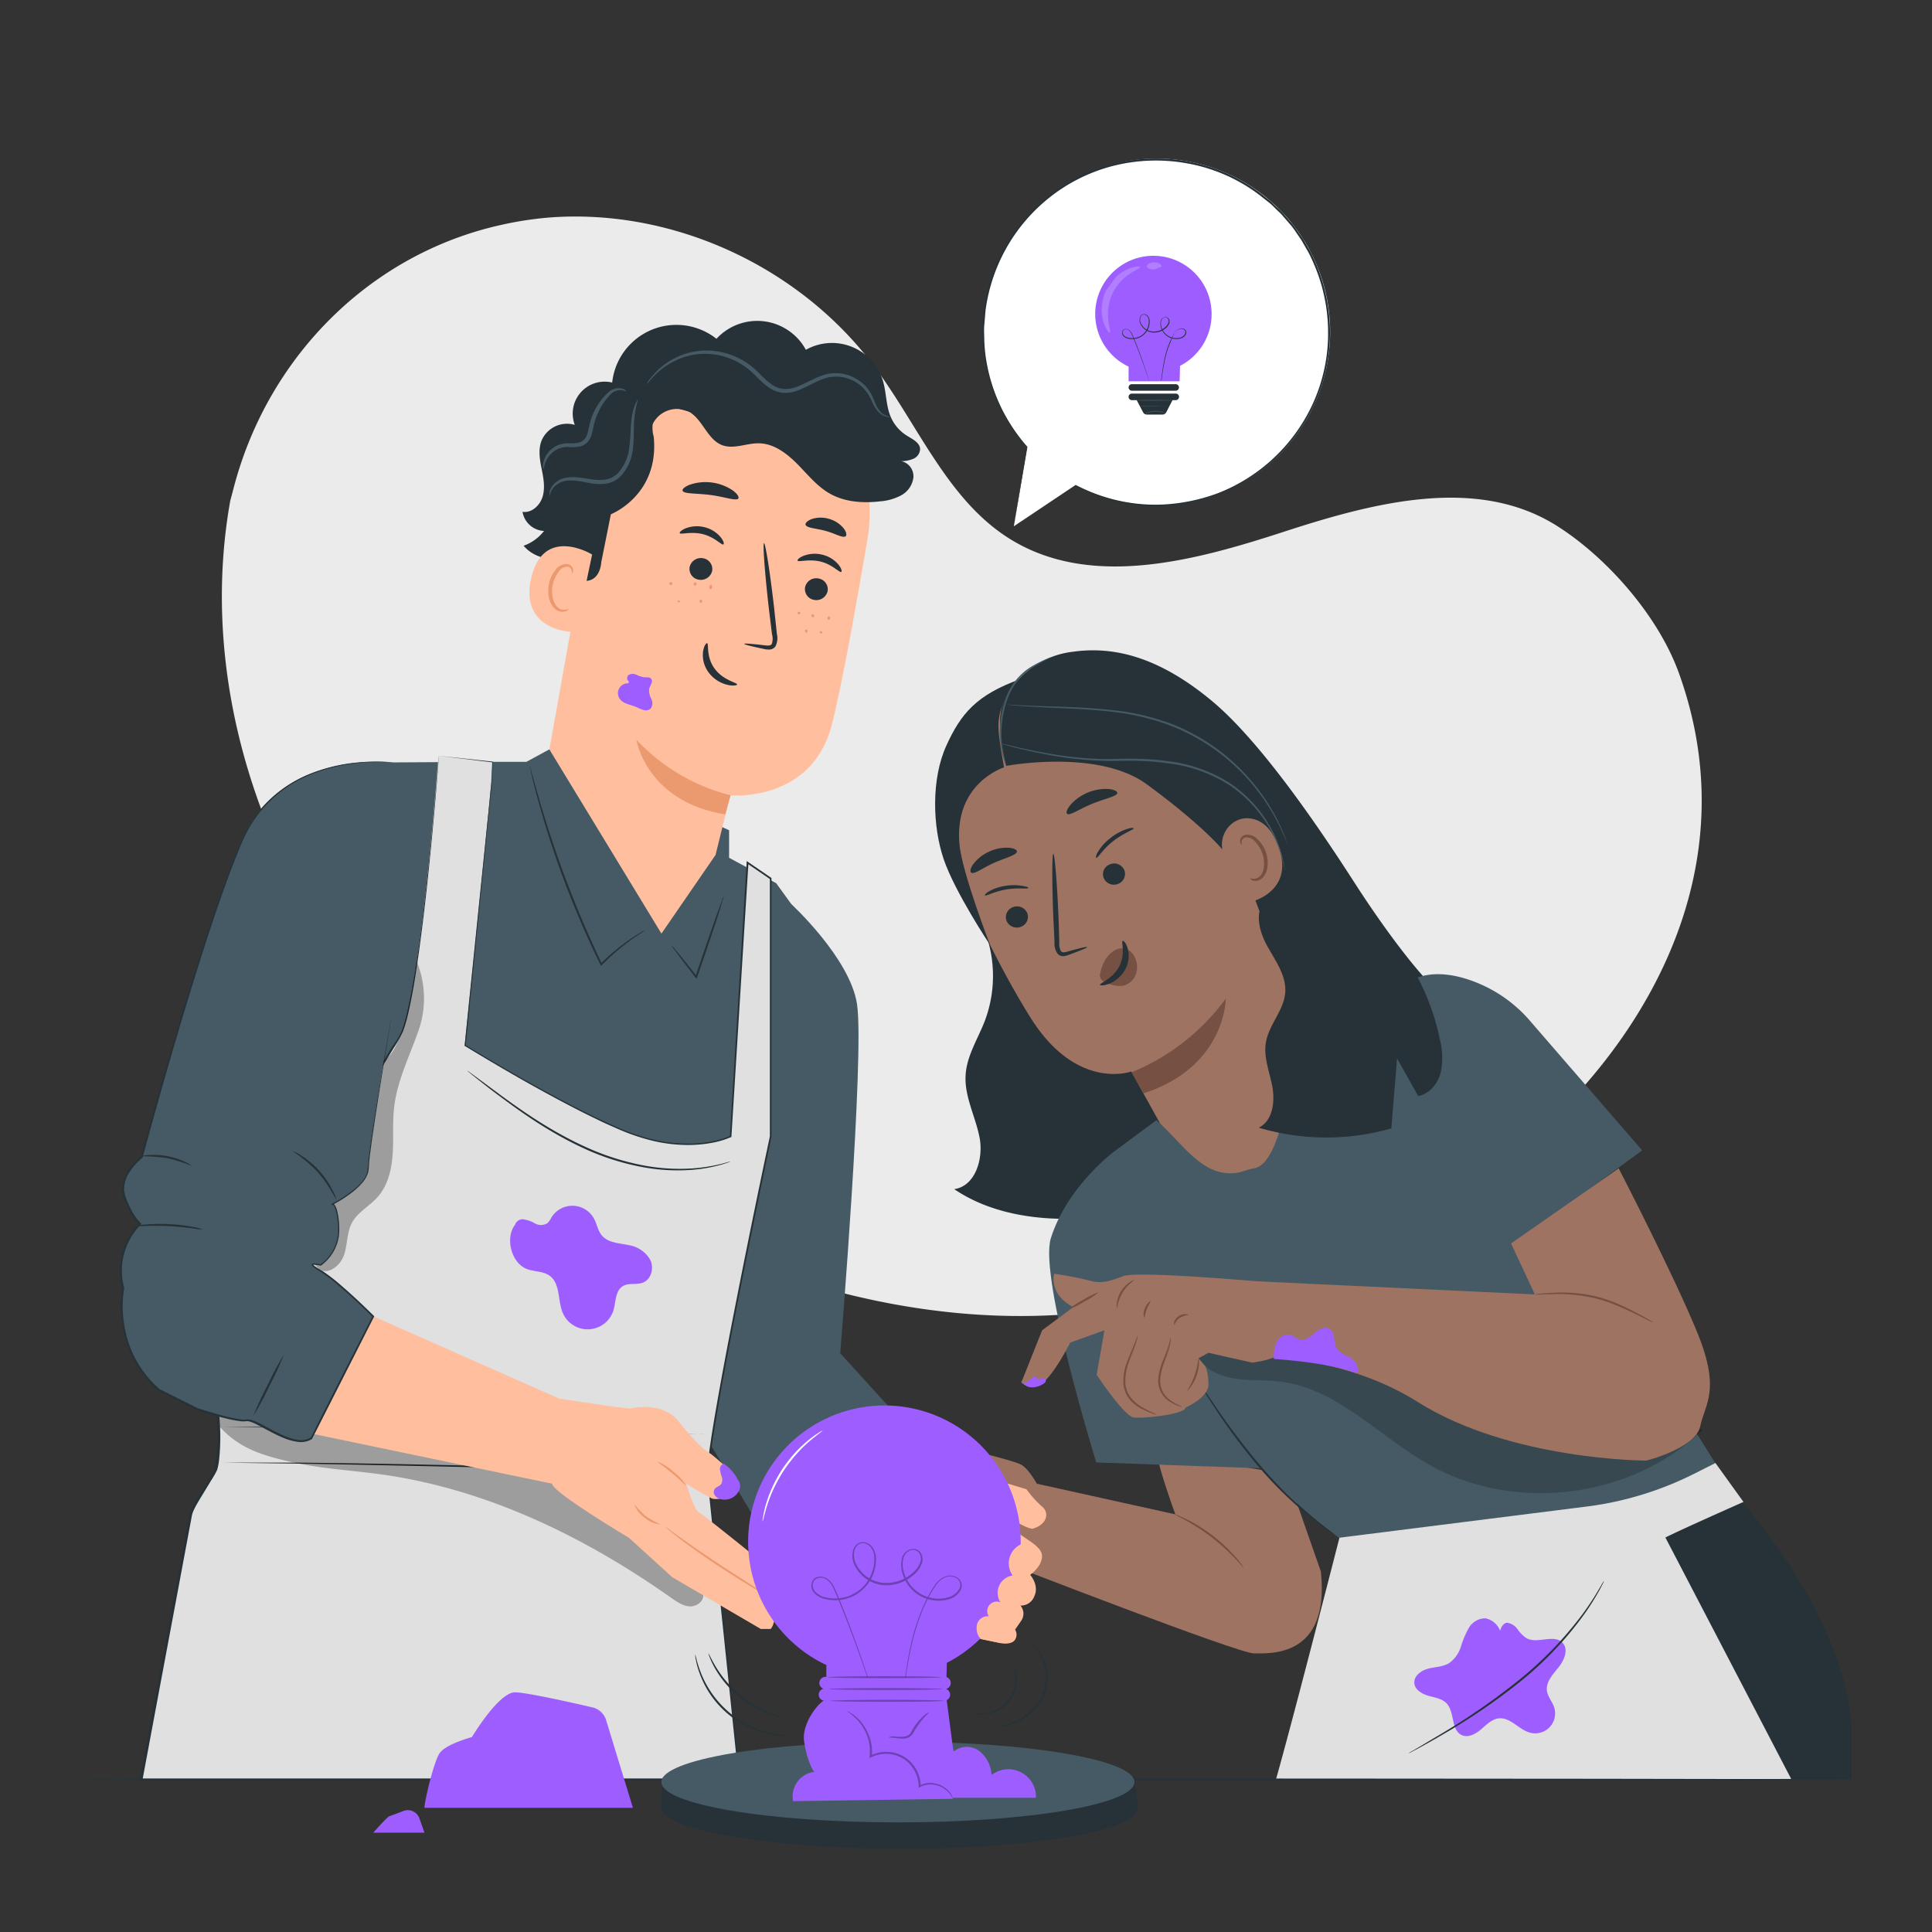 <svg xmlns="http://www.w3.org/2000/svg" viewBox="0 0 500 500"><rect x="0" y="0" width="500" height="500" fill="#333333" stroke="none"/><g id="freepik--background-simple--inject-283"><path d="M59.59,129.6l1.06-4c9-33.54,35.25-59.82,68.82-67.34a89.43,89.43,0,0,1,13.13-2C174.44,54,207.12,69.08,226.39,95c11.33,15.21,18.83,34.35,34.84,44.39,20.84,13.05,47.66,5.84,70.88-1.72s50.07-14.71,70.86-1.55c13,8.23,26.17,23.33,31.46,37.89,17.26,47.59-5.5,90.51-35.25,118.13S318.36,336.62,278,340c-56.54,4.8-114.93-20.52-158.77-57.29S49.52,186,59.59,129.6Z" style="fill:#ebebeb"></path></g><g id="freepik--character-2--inject-283"><path d="M268.67,384.59s-2.35-4.52-4.52-5.6-14.11-4-16.28-4.35-15.92-2.17-18.09,0c0,0-2,1.81,1.27,4l8.14,2.54H233l-3.86-1.52s.24-4.09-2.11-5-2.89,1.45-3.8,2.9l-6.87-4s-2.72-.39-1.45,4,7.78,8.14,7.78,8.14,1.08,4.88,2.53,5.61c0,0,1.81,6,3.62,6.69a61.39,61.39,0,0,0,3.8,5.61c1.26,1.44,6.69,4.34,6.69,4.34s20.8-2,23.7-3.26Z" style="fill:#9e7361"></path><path d="M299.72,376.12c-1,.89,4.46,15.79,4.46,15.79l-39.75-8.79-3.82,21.54s59.77,23.23,63.89,23.23,19.71,1.2,17.35-21.16l-7-20-5.22-5.82Z" style="fill:#9e7361"></path><path d="M321.82,405.66c-.06,0-.87-.93-2.28-2.42a52.89,52.89,0,0,0-5.93-5.36,51.86,51.86,0,0,0-6.68-4.37c-1.8-1-2.95-1.53-2.92-1.6s.32.06.86.27,1.3.54,2.23,1A41.85,41.85,0,0,1,319.81,403c.67.78,1.2,1.44,1.53,1.91A2.87,2.87,0,0,1,321.82,405.66Z" style="fill:#755043"></path><path d="M444.77,381.88s36.18,36.28,34.42,70.8v7.85l-31.64.25-36.92-72Z" style="fill:#263238"></path><path d="M250.44,232.86a33,33,0,0,1,4.46,31.27c-1.79,4.68-4.71,9.09-5,14.09-.35,5.54,2.56,10.73,3.61,16.18s-1.06,12.56-6.56,13.35c7.45,5.05,16.56,7.21,25.56,7.61s18-.83,26.9-2.08c5-.69,10.27-1.54,13.89-5,4.69-4.49,5-11.75,5-18.23q0-28.26,0-56.52" style="fill:#263238"></path><path d="M309.37,186.64a7.85,7.85,0,0,0-9.58-4.57l-40.69-1.93c-12.82,3.93-16.29,31.11-11.82,43.76,5,14,13.44,29.94,19.41,39.46,12,19.13,26.09,13.94,26.09,13.94L310.32,309l40.15-16.2Z" style="fill:#9e7361"></path><path d="M260.49,238.29a2.86,2.86,0,0,0,3.67,1.58,2.74,2.74,0,0,0,1.7-3.53,2.86,2.86,0,0,0-3.67-1.58A2.73,2.73,0,0,0,260.49,238.29Z" style="fill:#263238"></path><path d="M254.94,231.75c.4.13,2.35-1,5.38-1.54s5.45-.09,5.73-.34-.29-.39-1.35-.59a13.53,13.53,0,0,0-4.64,0,12.42,12.42,0,0,0-4.22,1.46C255,231.3,254.75,231.69,254.94,231.75Z" style="fill:#263238"></path><path d="M285.62,227.19a2.86,2.86,0,0,0,3.67,1.58,2.75,2.75,0,0,0,1.7-3.54,2.86,2.86,0,0,0-3.67-1.57A2.73,2.73,0,0,0,285.62,227.19Z" style="fill:#263238"></path><path d="M283.77,222c.45-.07,1.67-2.24,4.3-4.3s5.17-2.9,5.31-3.29c.07-.18-.5-.24-1.63.1a14.28,14.28,0,0,0-4.43,2.42,12.78,12.78,0,0,0-3.24,3.64C283.56,221.52,283.55,222,283.77,222Z" style="fill:#263238"></path><path d="M281.37,245.1c-.05-.16-1.94.28-4.95,1.13-.76.24-1.5.39-1.84-.06a4,4,0,0,1-.43-2.35c-.06-2-.13-4.17-.21-6.42-.37-9.11-1-16.47-1.34-16.45s-.36,7.41,0,16.52q.17,3.36.31,6.42a4.53,4.53,0,0,0,.84,3,2,2,0,0,0,1.64.55,5.18,5.18,0,0,0,1.3-.36C279.64,246,281.43,245.27,281.37,245.1Z" style="fill:#263238"></path><path d="M292.87,277.5a56.75,56.75,0,0,0,24.36-19.06s0,17.68-21.32,24.52Z" style="fill:#755043"></path><path d="M284.78,251.79c.5-2.71,2-5,3.9-5.93a3.52,3.52,0,0,1,3.95.41,5.59,5.59,0,0,1,1.56,4.9,4.7,4.7,0,0,1-3.4,3.91,7.87,7.87,0,0,1-4.53-.78,2.74,2.74,0,0,1-1.15-.71,1.9,1.9,0,0,1-.42-1.58" style="fill:#755043"></path><path d="M290.55,243.51c-.48.17.83,3.24-.87,6.55s-5.12,4.36-5,4.8c0,.21,1,.29,2.38-.27a8.3,8.3,0,0,0,4.22-3.83,7.29,7.29,0,0,0,.53-5.41C291.42,244,290.75,243.4,290.55,243.51Z" style="fill:#263238"></path><path d="M276.15,210.61c.67.59,3.17-1.24,6.55-2.61s6.41-1.91,6.47-2.8c0-.41-.81-.86-2.24-1a12.28,12.28,0,0,0-9.91,4.12C276.11,209.43,275.85,210.33,276.15,210.61Z" style="fill:#263238"></path><path d="M251.41,225.89c.89.37,3-1.34,5.92-2.62s5.56-1.89,5.84-2.81c.11-.43-.56-.9-1.9-1.05a10.62,10.62,0,0,0-5.29,1,10.47,10.47,0,0,0-4.18,3.34C251.05,224.88,251,225.69,251.41,225.89Z" style="fill:#263238"></path><path d="M351.09,229.28c-5.47-8.46-22.87-35.65-37.24-47.7s-26.21-14.33-36.23-12.9a22.49,22.49,0,0,0-17.86,13c-2.5,5.37.65,16.53.65,16.53s23.74-4.48,36.35,4.75c14.48,10.6,19.57,16.87,19.57,16.87l6.05,6.6S336,261.93,338.3,269.76l37.21-10.27C367.94,254.18,356.56,237.74,351.09,229.28Z" style="fill:#263238"></path><path d="M259.85,198.59s-13,4-11.54,19.94c.64,7.22,7.93,26.05,7.93,26.05s-9.07-13.6-12-22.18S241,201.57,244.9,193c3.76-8.3,7.83-13.18,19.17-17.25,0,0-4.39,4-5.42,9.38C258.14,187.88,258.29,189.93,259.85,198.59Z" style="fill:#263238"></path><path d="M316.65,221c-1.72-4.63,1.92-9.78,6.83-9.2,2.7.33,5.43,2.13,7.3,7,5,13.08-9.18,15.38-9.34,15S318.66,226.39,316.65,221Z" style="fill:#9e7361"></path><path d="M323.54,227.33c0-.06.29.07.74.1a2.45,2.45,0,0,0,1.72-.61c1.19-1,1.52-3.67.68-6a8.08,8.08,0,0,0-1.88-3,2.84,2.84,0,0,0-2.38-1.1,1.26,1.26,0,0,0-1.11,1.14c0,.43.15.66.09.71s-.36-.11-.46-.69a1.54,1.54,0,0,1,.2-1,1.83,1.83,0,0,1,1.13-.81,3.44,3.44,0,0,1,3.15,1.12,8.17,8.17,0,0,1,2.18,3.35c.92,2.66.51,5.64-1.17,6.91a2.63,2.63,0,0,1-2.21.45C323.69,227.64,323.51,227.37,323.54,227.33Z" style="fill:#755043"></path><path d="M272.13,170.08c0,.09-1.75.8-4.38,2.37a15.94,15.94,0,0,0-7.22,9.1,26,26,0,0,0-1.12,11.78c.42,3,1.09,4.84,1,4.87a5.84,5.84,0,0,1-.49-1.25,24.28,24.28,0,0,1-.85-3.57,24.84,24.84,0,0,1,1-12,15.77,15.77,0,0,1,7.51-9.24,29.42,29.42,0,0,1,3.29-1.61A6.48,6.48,0,0,1,272.13,170.08Z" style="fill:#455a64"></path><path d="M332.53,225.15a.8.8,0,0,1-.07-.22l-.15-.65c-.06-.3-.14-.65-.22-1.05s-.24-.9-.38-1.43a33.65,33.65,0,0,0-13.33-18.47,37.7,37.7,0,0,0-15.82-5.75,70.45,70.45,0,0,0-8.79-.68c-2.85-.07-5.6.1-8.24,0a91.08,91.08,0,0,1-13.9-1.49c-3.92-.72-7.05-1.47-9.2-2-1.07-.29-1.9-.52-2.46-.69l-.64-.19c-.14,0-.22-.08-.21-.09l.22,0,.65.15,2.49.59c2.16.51,5.3,1.21,9.21,1.88a94.62,94.62,0,0,0,13.84,1.38c2.61,0,5.38-.14,8.25-.08a69.79,69.79,0,0,1,8.85.68,37.9,37.9,0,0,1,16,5.86,33.37,33.37,0,0,1,9.57,10.14,31.92,31.92,0,0,1,3.68,8.66c.13.54.24,1,.34,1.44l.18,1.07c0,.27.07.49.1.66A.8.8,0,0,1,332.53,225.15Z" style="fill:#455a64"></path><path d="M333.42,219a1,1,0,0,1-.1-.2l-.26-.62c-.23-.54-.51-1.36-1-2.38a53.22,53.22,0,0,0-13.73-18.7,52.47,52.47,0,0,0-14.46-8.94,61.87,61.87,0,0,0-16.58-4c-5.23-.6-10-.76-14-.95s-7.21-.35-9.44-.53c-1.11-.08-2-.18-2.56-.24l-.66-.08-.23,0a.52.52,0,0,1,.23,0l.67,0,2.56.14c2.23.13,5.46.25,9.44.37s8.75.28,14,.85a61.55,61.55,0,0,1,16.72,3.95,52.14,52.14,0,0,1,14.58,9.06,53.41,53.41,0,0,1,9.18,10.6,50.37,50.37,0,0,1,4.42,8.37c.43,1,.68,1.86.88,2.41.09.26.16.47.21.64A.63.63,0,0,1,333.42,219Z" style="fill:#455a64"></path><path d="M395.69,263.88,425,297.72l-39.81,29s-30.61-29.17-30.61-48.28c0-15.93,6.67-30.12,23.89-25.4A35.84,35.84,0,0,1,395.69,263.88Z" style="fill:#455a64"></path><path d="M365.52,252.79l-30.13,11S333.67,301,324.5,302.37c-1.57.23-3.09,1-4.64,1.2-8.84,1.08-13.86-7.83-20.58-13.67l-10.79,8s-12.28,9-16.54,22.58c-3.12,10,11.76,58,11.76,58L326.35,380s17.37,18.19,24.49,20.15c10.06,2.77,71.17-7.86,78.33-9.67,10.94-2.75,16.95-8.27,16.95-8.27Z" style="fill:#455a64"></path><path d="M346,397.59a2.59,2.59,0,0,1-.48-.28l-1.31-.88c-1.15-.76-2.76-1.95-4.7-3.47a101.67,101.67,0,0,1-13.8-13.41,154.91,154.91,0,0,1-11.49-15.43c-1.36-2.06-2.43-3.74-3.15-4.91l-.82-1.36a2.19,2.19,0,0,1-.26-.49s.13.14.35.44l.9,1.3c.82,1.2,1.93,2.82,3.28,4.81a181.59,181.59,0,0,0,11.59,15.31,111.72,111.72,0,0,0,13.64,13.45c1.9,1.55,3.46,2.79,4.57,3.59l1.26,1Q346,397.56,346,397.59Z" style="fill:#263238"></path><path d="M431,397.9c4.9-2.44,20.21-9.2,20.21-9.2l-7.25-10.07-5.62,2.83a85.67,85.67,0,0,1-27.69,8.43l-64,8.07s-12.21,47.77-16.44,62.57l133.35-.14Z" style="fill:#e0e0e0"></path><path d="M327.14,233.22c-2.54,3.38-1.09,8.25,1,11.94s4.78,7.44,4.48,11.66c-.33,4.64-4.22,8.34-5,12.92-.68,3.9,1,7.78,1.69,11.67s0,8.72-3.55,10.43a61.26,61.26,0,0,0,34.32.18l1.47-18.11,5.48,9.74c2.86-.52,5-3.11,5.78-5.9a18.66,18.66,0,0,0-.15-8.63,60.11,60.11,0,0,0-10.52-23.72" style="fill:#263238"></path><path d="M404.44,425.2c-2.19-2.43-6.53.34-9.39-1.24a8.9,8.9,0,0,1-2.29-2.29,4,4,0,0,0-2.68-1.7c-.84,0-1.59.95-1.85,2.08a5.14,5.14,0,0,0-3.75-3.22,4.94,4.94,0,0,0-4.35,2.48,23.77,23.77,0,0,0-2.05,4.84,8.25,8.25,0,0,1-3,4.23c-1.61,1-3.62,1-5.46,1.47s-3.77,1.89-3.59,3.78c.17,1.73,2,2.77,3.67,3.24s3.54.73,4.71,2c2.12,2.31,1.07,6.93,3.93,8.19,1.68.74,3.59-.34,5-1.54s2.78-2.65,4.61-2.81c3-.27,5.09,2.92,8,3.7a5.16,5.16,0,0,0,6.23-6.66c-.5-1.44-1.62-2.65-1.83-4.16-.32-2.32,1.56-4.27,3-6.08S406,426.94,404.44,425.2Z" style="fill:#9E5EFF"></path><g style="opacity:0.2"><path d="M375,345.7c-22.89-4.93-46.77-6-69.74-1.43l4.94,7.36c2.12,3.15,6,4.68,9.77,5.21s7.61.25,11.38.71c14.73,1.82,25.57,14.19,38.48,21.5,22.21,12.58,52.49,8.73,70.84-9C419.81,359.36,397.87,350.63,375,345.7Z"></path></g><path d="M418.91,302.37s14.56,28.15,20.51,42.9,1.74,18.15.61,23.82S426.09,378,426.09,378s-35.1,0-59.16-15.16c-17.8-11.2-37.91-11.58-37.91-11.58l-4.52-19.7L397.22,335l-6.16-13.2Z" style="fill:#9e7361"></path><path d="M397.22,335a6,6,0,0,1,1.25-.18c.81-.1,2-.18,3.45-.25a38.67,38.67,0,0,1,11.37,1,36.13,36.13,0,0,1,5.94,2.11c1.78.77,3.33,1.57,4.62,2.25s2.32,1.26,3,1.68a6.21,6.21,0,0,1,1.06.69,6.12,6.12,0,0,1-1.16-.51l-3.09-1.53c-1.31-.64-2.87-1.4-4.64-2.14a40,40,0,0,0-5.88-2.05,43.39,43.39,0,0,0-11.23-1.15l-3.44.09A5.67,5.67,0,0,1,397.22,335Z" style="fill:#755043"></path><path d="M326.13,331.68s-31.76-2.84-35.45-1.42-5.67,2-8.78,1.14-9.08-1.77-9.08-1.77-1.57,5.25,4.95,8.65l-8.07,6-5.38,13.49a4,4,0,0,0,5,.42c3.12-1.7,7.66-10.74,7.66-10.74l8.84-3.17-2,11.51s7.09,10.77,9.64,11.06,13.33-.85,13.33-2.56c0,0,5.95-2.55,5.95-5.95s-.85-4.82-.85-4.82l-1.7-2,2.55-1.42,11.34,2.55s4.82-.57,6.81-2Z" style="fill:#9e7361"></path><path d="M289.1,338.63a2.51,2.51,0,0,1-.07-1.35,7.69,7.69,0,0,1,3.37-5.46,2.61,2.61,0,0,1,1.25-.55,10.4,10.4,0,0,0-4.55,7.36Z" style="fill:#755043"></path><path d="M296.11,341a3.06,3.06,0,0,1,.18-2.35c.48-1.25,1.34-2,1.43-1.86s-.51.9-.94,2.05S296.26,341,296.11,341Z" style="fill:#755043"></path><path d="M299.28,366.1a3.11,3.11,0,0,1-1-.27,21.51,21.51,0,0,1-2.51-1.06,10.89,10.89,0,0,1-3.27-2.42,7.31,7.31,0,0,1-1.78-4.66,13.38,13.38,0,0,1,.84-4.91c.5-1.44,1.07-2.68,1.51-3.73.91-2.09,1.28-3.45,1.35-3.44a3.3,3.3,0,0,1-.16,1,25,25,0,0,1-.85,2.58c-.4,1.08-.93,2.33-1.4,3.75a13.86,13.86,0,0,0-.77,4.74A6.94,6.94,0,0,0,292.9,362a11,11,0,0,0,3.08,2.41C298,365.52,299.31,366,299.28,366.1Z" style="fill:#755043"></path><path d="M302.94,346.22a2.28,2.28,0,0,1,0,.84,12.08,12.08,0,0,1-.48,2.25c-.28.92-.69,2-1.13,3.18a16.08,16.08,0,0,0-1,3.92,6.53,6.53,0,0,0,.65,3.86,6.79,6.79,0,0,0,2.22,2.34c1.58,1,2.74,1.39,2.7,1.48a2.5,2.5,0,0,1-.82-.2,10.22,10.22,0,0,1-2.08-1,6.36,6.36,0,0,1-3.19-6.56,15.51,15.51,0,0,1,1.06-4c.47-1.19.91-2.23,1.23-3.13C302.76,347.4,302.85,346.21,302.94,346.22Z" style="fill:#755043"></path><path d="M307.29,360c-.13-.09,1.1-1.79,1.92-4.21s.91-4.5,1.07-4.5a11.44,11.44,0,0,1-3,8.71Z" style="fill:#755043"></path><path d="M303.9,342.85c-.07,0-.12-.31,0-.77a3,3,0,0,1,1.13-1.46,2.87,2.87,0,0,1,1.77-.53c.48,0,.74.18.73.24a5.77,5.77,0,0,0-2.21.72C304.27,341.77,304,342.88,303.9,342.85Z" style="fill:#755043"></path><path d="M264.29,357.47a1,1,0,0,0,1.21.34,3.63,3.63,0,0,0,1.09-.83,1.85,1.85,0,0,1,1.2-.6c.46,0,.93.45.79.89a2.34,2.34,0,0,1,1.1-.65.82.82,0,0,1,1,.63c0,.4-.34.7-.68.9a5.41,5.41,0,0,1-3,.9,3,3,0,0,1-2.6-1.65" style="fill:#9E5EFF"></path><path d="M284.36,334.43a20.84,20.84,0,0,1-3.81,2.46,19.45,19.45,0,0,1-4.07,2,20.25,20.25,0,0,1,3.81-2.46A19,19,0,0,1,284.36,334.43Z" style="fill:#755043"></path><path d="M350.79,355.3c.95.37.66-2,0-2.77a6.85,6.85,0,0,0-2.49-1.73,5.15,5.15,0,0,1-2.36-1.87c-.91-1.59-.28-4.05-1.83-5-1.24-.77-2.82.12-3.92,1.07s-2.41,2.06-3.82,1.7c-.85-.21-1.49-.93-2.33-1.21a3.26,3.26,0,0,0-3.66,1.84,9.1,9.1,0,0,0-.69,4.37S343.64,352.53,350.79,355.3Z" style="fill:#9E5EFF"></path><path d="M415.13,409.14a4.84,4.84,0,0,1-.29.64c-.21.4-.49,1-.92,1.77a64.7,64.7,0,0,1-3.92,6.21,89.63,89.63,0,0,1-16.66,17.52,158.25,158.25,0,0,1-20,13.63c-2.67,1.57-4.86,2.78-6.38,3.61l-1.77.93a4,4,0,0,1-.63.3,3.07,3.07,0,0,1,.58-.39l1.72-1,6.29-3.74A174.91,174.91,0,0,0,393,434.88a95,95,0,0,0,16.7-17.33c1.81-2.5,3.15-4.61,4-6.1.46-.74.77-1.33,1-1.72A3.7,3.7,0,0,1,415.13,409.14Z" style="fill:#263238"></path></g><g id="freepik--Desk--inject-283"><path d="M481.13,460.53c0,.14-103.49.26-231.12.26s-231.14-.12-231.14-.26,103.46-.26,231.14-.26S481.13,460.38,481.13,460.53Z" style="fill:#263238"></path></g><g id="freepik--speech-bubble--inject-283"><path d="M262.38,136.2l16.06-10.6a44.87,44.87,0,1,0-12.64-9.92h0Z" style="fill:#fff"></path><path d="M262.38,136.2c.15-.92,1.19-7.45,3.27-20.55a.13.13,0,0,1,.15-.11l.05,0h0l-.17.2a46.15,46.15,0,0,1-6.15-8.82,44.66,44.66,0,0,1-4.32-12,40.11,40.11,0,0,1-.83-7c0-1.22-.07-2.46-.05-3.72s.21-2.52.32-3.81a45.19,45.19,0,0,1,16-29.12,44.59,44.59,0,0,1,16.75-8.71,45.78,45.78,0,0,1,19.91-.81,44.21,44.21,0,0,1,19,8.34l2.13,1.69c.72.55,1.32,1.23,2,1.84s1.34,1.21,1.91,1.91l1.74,2a19.48,19.48,0,0,1,1.62,2.12l1.53,2.18,1.31,2.29a20.72,20.72,0,0,1,1.23,2.33,45.72,45.72,0,0,1,4.42,19.81,44,44,0,0,1-4.2,18.74,45.43,45.43,0,0,1-24.66,23,48.25,48.25,0,0,1-14.4,2.92,44.37,44.37,0,0,1-12.69-1.34,45.83,45.83,0,0,1-9.92-3.83h.13l-16.13,10.5,16-10.71a.15.15,0,0,1,.13,0,45,45,0,0,0,9.88,3.75,43.81,43.81,0,0,0,12.6,1.28,47.76,47.76,0,0,0,14.27-2.94,45,45,0,0,0,24.37-22.78,43.74,43.74,0,0,0,4.13-18.54,45.17,45.17,0,0,0-4.39-19.59,21,21,0,0,0-1.21-2.3l-1.3-2.27L335.34,60a19.07,19.07,0,0,0-1.6-2.1l-1.73-2c-.56-.69-1.25-1.25-1.88-1.89s-1.25-1.27-2-1.81l-2.1-1.67a43.66,43.66,0,0,0-18.8-8.25,45.06,45.06,0,0,0-19.68.79A44.11,44.11,0,0,0,271,51.61a44.77,44.77,0,0,0-15.95,28.8c-.11,1.28-.21,2.54-.32,3.78s0,2.47,0,3.68a40.51,40.51,0,0,0,.81,7,44.36,44.36,0,0,0,4.24,11.94,45.9,45.9,0,0,0,6.07,8.79.13.13,0,0,1,0,.18.14.14,0,0,1-.16,0h0l.2-.09Z" style="fill:#263238"></path><path d="M313.56,81.26a15.06,15.06,0,1,0-21.48,13.62v3.8h13.2s.08-2.13.11-4A15,15,0,0,0,313.56,81.26Z" style="fill:#9E5EFF"></path><path d="M300.51,98.61s0-.06,0-.18,0-.31.06-.54c.06-.48.15-1.19.28-2.09s.31-2,.6-3.27a21.63,21.63,0,0,1,1.37-4.19,13.49,13.49,0,0,1,1.23-2.25,2.88,2.88,0,0,1,1-.93,1.54,1.54,0,0,1,1.43,0,1,1,0,0,1,.48.59,1.11,1.11,0,0,1-.06.78,2.22,2.22,0,0,1-1.17,1,4.12,4.12,0,0,1-3.13-.22,4.17,4.17,0,0,1-2.12-2.52,3.17,3.17,0,0,1-.09-1.73,1.35,1.35,0,0,1,1.37-1,1,1,0,0,1,.76.53,1.43,1.43,0,0,1,.13.93,3,3,0,0,1-1.06,1.5,4.48,4.48,0,0,1-3.51,1,3.93,3.93,0,0,1-2.92-2.17,2.3,2.3,0,0,1-.1-1.82,1.18,1.18,0,0,1,.66-.67,1.16,1.16,0,0,1,.93.09,1.51,1.51,0,0,1,.64.66,2.39,2.39,0,0,1,.23.87,4.54,4.54,0,0,1-.23,1.72,4.48,4.48,0,0,1-2.13,2.52,4.53,4.53,0,0,1-3.11.43,2.39,2.39,0,0,1-1.36-.72,1.17,1.17,0,0,1-.08-1.45,1,1,0,0,1,.68-.33,1.33,1.33,0,0,1,.71.14,2.25,2.25,0,0,1,.93,1c.37.82.68,1.61,1,2.37,1.2,3,2.05,5.54,2.63,7.27.28.87.49,1.54.63,2l.16.53a1,1,0,0,1,.05.18,1.52,1.52,0,0,1-.07-.18l-.17-.52c-.16-.46-.38-1.13-.67-2-.6-1.72-1.47-4.21-2.69-7.24-.31-.75-.62-1.55-1-2.35a2.08,2.08,0,0,0-.86-1,1,1,0,0,0-1.21.16,1,1,0,0,0,.08,1.25,2.27,2.27,0,0,0,1.27.66,4.38,4.38,0,0,0,3-.42,4.28,4.28,0,0,0,2-2.43,4.18,4.18,0,0,0,.22-1.65,1.63,1.63,0,0,0-.77-1.38,1,1,0,0,0-.78-.08,1,1,0,0,0-.56.57,2.1,2.1,0,0,0,.1,1.68,3.74,3.74,0,0,0,2.78,2.06,4.3,4.3,0,0,0,3.36-1,2.81,2.81,0,0,0,1-1.39,1.17,1.17,0,0,0-.11-.8.79.79,0,0,0-.62-.44,1,1,0,0,0-.75.24,1.35,1.35,0,0,0-.43.68,2.92,2.92,0,0,0,.09,1.63,4,4,0,0,0,5,2.64,2,2,0,0,0,1.07-.92.89.89,0,0,0-.34-1.17,1.43,1.43,0,0,0-1.29,0,2.68,2.68,0,0,0-1,.88A14,14,0,0,0,303,88.39a22.28,22.28,0,0,0-1.39,4.16c-.3,1.26-.48,2.36-.63,3.26s-.24,1.6-.31,2.08c0,.23-.06.41-.08.54Z" style="fill:#263238"></path><path d="M304.26,101.12H292.93a.85.85,0,0,1-.85-.85h0a.85.85,0,0,1,.85-.85h11.33a.85.85,0,0,1,.85.85h0A.85.85,0,0,1,304.26,101.12Z" style="fill:#263238"></path><path d="M304.26,101.86H292.93a.85.85,0,0,0,0,1.7h1.25l1.65,3.14a1.09,1.09,0,0,0,1,.59h4a1.08,1.08,0,0,0,1-.6l1.61-3.13h.84a.85.85,0,0,0,0-1.7Z" style="fill:#263238"></path><g style="opacity:0.2"><path d="M288.83,71.66a11.11,11.11,0,0,1,3-2,8.2,8.2,0,0,1,2.32-.67c.57-.06.9,0,.93.12.06.27-1.08.67-2.62,1.7a13.17,13.17,0,0,0-4.61,5.25,13,13,0,0,0-1,6.91c.2,1.84.63,3,.38,3.1s-.36-.16-.68-.63a7.74,7.74,0,0,1-1-2.21,11.12,11.12,0,0,1-.41-3.59,11.81,11.81,0,0,1,1.05-4.36" style="fill:#fff"></path></g><g style="opacity:0.2"><path d="M298.71,69.75c-1,0-1.8-.27-1.9-.78,0-.25.14-.52.48-.73a2.82,2.82,0,0,1,1.43-.34,2.78,2.78,0,0,1,1.42.36c.34.21.51.48.47.73" style="fill:#fff"></path></g><path d="M301.6,107a7.59,7.59,0,0,1-.77-.24,6.36,6.36,0,0,0-3.83.11,6.32,6.32,0,0,1-.77.29,2.25,2.25,0,0,1,.72-.41,5.46,5.46,0,0,1,1.95-.41,5.35,5.35,0,0,1,2,.3A2.36,2.36,0,0,1,301.6,107Z" style="fill:#455a64"></path><path d="M303.44,103.6c0,.05-2.05.1-4.57.09s-4.58,0-4.58-.09,2-.09,4.58-.09S303.44,103.55,303.44,103.6Z" style="fill:#455a64"></path><path d="M302.73,105a6.78,6.78,0,0,1-1.11.11c-.69,0-1.65.08-2.7.1s-2,0-2.71,0a6,6,0,0,1-1.12-.09,7.4,7.4,0,0,1,1.12,0l2.7,0,2.7,0A6.31,6.31,0,0,1,302.73,105Z" style="fill:#455a64"></path></g><g id="freepik--character-1--inject-283"><path d="M221.79,259.83c2,13.09-4.34,90.39-4.34,90.39l19,20.9L201.72,403.7,183.38,373l9.68-87.9L204.7,233.9S219.94,247.87,221.79,259.83Z" style="fill:#455a64"></path><path d="M101.63,197.31l25.82-.15h8.78l5.93-3.22,46.53,20.92V222l12.18,6.56,10.6,14.66h0l-12.6,54.07-42.47,98L97.82,358.5s-18.73-86.18-18.73-87.12S101.63,197.31,101.63,197.31Z" style="fill:#455a64"></path><path d="M113.49,195.58s-4.92,64.34-10.12,72.82-6.85,11.22-6.85,11.22l-35.82,31-4.3,55.69s.84,7.66-.34,13.54c-.4,2-6.12,9.64-6.62,12.15-4.79,24.1-12.83,68.52-12.83,68.52H191.4l-8-77.27c-2.37-2.33,16.06-89.13,16.06-89.13V227.34l-6-4.11L189,294.13s-8.76,4.37-22.72.27-46-23.82-46-23.82,5.74-55.29,6.84-67.88l.27-5.54Z" style="fill:#e0e0e0"></path><path d="M113.49,195.58l14,1.52h.06v.06c-.1,1.8-.16,3.76-.3,5.89s-.44,4.42-.68,6.87c-.49,4.9-1,10.45-1.65,16.61-1.23,12.33-2.71,27.11-4.4,44.07l-.07-.15c9.13,5.53,19.22,11.42,30.41,17.09,1.4.7,2.81,1.41,4.26,2.08s2.9,1.35,4.38,2a54.86,54.86,0,0,0,9.29,3.24,39.64,39.64,0,0,0,10.06,1.09,29.86,29.86,0,0,0,5.14-.52,21.68,21.68,0,0,0,5-1.47l-.11.16c1.32-21.48,2.79-45.42,4.35-70.89l0-.4.33.22,6,4.11.1.07v.12c0,21.23,0,43.58,0,66.78v.06q-4.44,21.1-8.86,43.43c-1.45,7.44-2.89,15-4.26,22.56-.68,3.81-1.34,7.64-1.94,11.49-.3,1.92-.58,3.86-.82,5.8-.11,1-.23,1.94-.3,2.91,0,.49-.06,1-.07,1.46,0,.23,0,.48,0,.71a1.75,1.75,0,0,0,.05.33l0,.14a.09.09,0,0,1,0,.07l.08.16c2,19.27,4.11,39.57,6.25,60.18q.88,8.59,1.77,17.08l0,.29h-.29l-154.79,0h-.29l0-.28q4.83-25.73,9.32-49.67,1.13-6,2.22-11.83.56-2.94,1.09-5.83c.11-.49.16-1,.3-1.46a9,9,0,0,1,.57-1.39c.45-.88.94-1.73,1.44-2.57l3-4.93a21.67,21.67,0,0,0,1.33-2.51,14.24,14.24,0,0,0,.51-2.75,55.88,55.88,0,0,0,0-11.2v0h0c1.56-20.08,3-38.6,4.32-55.69v-.08l.06-.05,35.84-31,0,0,5.23-8.56A28.43,28.43,0,0,0,104,266.8a36.41,36.41,0,0,0,1.32-4.45c1.39-6,2.2-11.67,3-17,1.47-10.62,2.41-19.71,3.16-27.09s1.25-13.06,1.59-16.89c.16-1.91.29-3.36.38-4.34s.13-1.48.13-1.48,0,.5-.09,1.48-.19,2.43-.34,4.35c-.31,3.83-.79,9.51-1.51,16.9s-1.64,16.48-3.08,27.1c-.75,5.31-1.56,11-2.94,17a36.41,36.41,0,0,1-1.32,4.5,30.09,30.09,0,0,1-2.34,4.22l-5.22,8.57v0h0l-35.8,31,.06-.13c-1.31,17.1-2.73,35.62-4.27,55.7v0a56.13,56.13,0,0,1,0,11.3,15.28,15.28,0,0,1-.53,2.86A22.48,22.48,0,0,1,54.73,383l-3,4.94c-.5.83-1,1.67-1.42,2.53a8.15,8.15,0,0,0-.54,1.32c-.13.44-.19.95-.29,1.43-.36,1.93-.73,3.87-1.09,5.82q-1.1,5.87-2.21,11.84-4.48,23.91-9.29,49.66l-.24-.28,154.79,0-.26.29q-.87-8.49-1.77-17.09c-2.14-20.61-4.25-40.91-6.25-60.18l.08.16a1.35,1.35,0,0,1-.15-.26A1.66,1.66,0,0,1,183,383a1.9,1.9,0,0,1-.05-.4c0-.26,0-.51,0-.76,0-.5,0-1,.08-1.49.07-1,.18-2,.3-2.94.24-1.94.53-3.88.82-5.81.61-3.86,1.27-7.69,1.95-11.5,1.37-7.61,2.81-15.13,4.27-22.56q4.38-22.31,8.87-43.45v.05c0-23.2,0-45.55,0-66.78l.1.19-6-4.11.36-.18c-1.59,25.47-3.07,49.41-4.41,70.9v.12l-.1,0a22.24,22.24,0,0,1-5.1,1.51,32.73,32.73,0,0,1-5.2.52,39.36,39.36,0,0,1-10.15-1.12,54.35,54.35,0,0,1-9.35-3.26c-1.49-.65-3-1.31-4.4-2s-2.86-1.38-4.26-2.09c-11.19-5.69-21.28-11.59-30.41-17.14l-.08,0v-.1c1.73-16.95,3.23-31.73,4.49-44,.63-6.16,1.19-11.71,1.7-16.61.25-2.46.48-4.74.7-6.87s.22-4.09.32-5.88l.06.06Z" style="fill:#263238"></path><path d="M183.24,380.38l-.33,0-1,0-3.7,0c-3.21,0-7.86,0-13.6,0-11.49-.06-27.36-.34-44.89-.73s-33.39-.73-44.88-.89l-13.6-.18-3.7-.06-1,0-.33,0a1.39,1.39,0,0,1,.33,0l1,0,3.7,0c3.21,0,7.86,0,13.6,0,11.49.06,27.36.34,44.89.74s33.39.73,44.88.89l13.6.17,3.7.06,1,0Z" style="fill:#263238"></path><path d="M182.45,371.12l-.33,0-1,0-3.67,0c-3.18,0-7.79,0-13.48,0-11.39-.06-27.12-.33-44.49-.73s-33.1-.72-44.49-.88l-13.48-.17-3.66-.06-1,0-.32,0a1.14,1.14,0,0,1,.32,0l1,0,3.66,0c3.19,0,7.79,0,13.49,0,11.39.06,27.12.34,44.49.73s33.09.73,44.48.89l13.48.17,3.67.06,1,0Z" style="fill:#263238"></path><path d="M189,300.63a3.68,3.68,0,0,1-.71.27c-.48.14-1.17.42-2.1.64a39,39,0,0,1-8,1.27,49.52,49.52,0,0,1-11.93-.77,64.16,64.16,0,0,1-14-4.32c-9.54-4.22-17.23-9.78-22.67-13.82-2.72-2-4.89-3.74-6.38-4.92-.7-.58-1.27-1-1.7-1.38a3.45,3.45,0,0,1-.57-.51,5.33,5.33,0,0,1,.63.43l1.77,1.29,6.47,4.79c5.49,4,13.18,9.46,22.66,13.64a65.24,65.24,0,0,0,13.86,4.33,50.24,50.24,0,0,0,11.83.87,43.09,43.09,0,0,0,7.93-1.09c.93-.19,1.63-.44,2.12-.55A3.76,3.76,0,0,1,189,300.63Z" style="fill:#263238"></path><path d="M166.94,240.76a6,6,0,0,1-.84.58c-.56.37-1.38.91-2.4,1.64a59.37,59.37,0,0,0-7.95,6.77l-.21.21-.13-.26c-2.47-5-5.35-11.39-8.1-18.39a242.83,242.83,0,0,1-7.76-23.14c-.83-3-1.46-5.46-1.86-7.16l-.44-2a5,5,0,0,1-.13-.69,3.33,3.33,0,0,1,.23.67c.13.49.31,1.13.54,1.93.46,1.69,1.14,4.12,2,7.11,1.78,6,4.41,14.19,7.9,23.05,2.74,7,5.58,13.33,8,18.39l-.34-.06a54.92,54.92,0,0,1,8.11-6.67c1.05-.7,1.89-1.21,2.47-1.55A5.4,5.4,0,0,1,166.94,240.76Z" style="fill:#263238"></path><path d="M187.3,231.84a5.66,5.66,0,0,1-.32,1.25l-1,3.34c-.91,2.81-2.2,6.68-3.66,10.95l-1.9,5.51-.14.43L180,253c-1.87-2.44-3.46-4.53-4.57-6l-1.28-1.75a2.72,2.72,0,0,1-.41-.66s.21.18.54.56l1.39,1.67c1.17,1.44,2.81,3.49,4.72,5.9l-.43.07,1.87-5.52c1.46-4.27,2.8-8.12,3.8-10.9l1.21-3.29A6.9,6.9,0,0,1,187.3,231.84Z" style="fill:#263238"></path><path d="M168.3,326.08a7.71,7.71,0,0,0-5.35-3.79c-2.51-.58-5.47-.55-7.15-2.51-1.07-1.24-1.3-3-2.09-4.43a6.37,6.37,0,0,0-11-.28,5,5,0,0,1-1.08,1.52,3.23,3.23,0,0,1-3.24,0,7.64,7.64,0,0,0-3.22-1.05,2.1,2.1,0,0,0-1.88,1.43h0c-2.66,3.44-.92,10.05,3.18,11.49,1.91.67,4.14.52,5.77,1.7,2.9,2.09,2,6.61,3.51,9.86a7,7,0,0,0,13-.87c.66-2.2.44-5,2.38-6.26,1.56-1,3.68-.28,5.38-1C168.59,331,169.28,328.12,168.3,326.08Z" style="fill:#9E5EFF"></path><path d="M224.54,139.27a38.64,38.64,0,0,0-28.6-43.9L194,94.88c-21.22-4.07-36.53,11.67-40,33l-11.82,66.07,29,47.66,14-20.34,3.81-15.44s20.89,2,26.23-18.06C217.72,178.08,221.41,157.73,224.54,139.27Z" style="fill:#ffbe9d"></path><path d="M189.08,205.83a50.29,50.29,0,0,1-24.38-14.38s2.53,16,23,19.31Z" style="fill:#eb996e"></path><path d="M214.17,153.06a3,3,0,0,1-3.5,2.19,2.83,2.83,0,0,1-2.3-3.34,2.94,2.94,0,0,1,3.49-2.19A2.83,2.83,0,0,1,214.17,153.06Z" style="fill:#263238"></path><path d="M217.72,148c-.45.29-2.21-1.87-5.3-2.65s-5.75.2-6-.26c-.12-.21.41-.8,1.58-1.26a8.1,8.1,0,0,1,4.91-.25,7.78,7.78,0,0,1,4.11,2.57C217.79,147.12,217.94,147.88,217.72,148Z" style="fill:#263238"></path><path d="M184.29,147.82a3,3,0,0,1-3.5,2.19,2.82,2.82,0,0,1-2.3-3.33,3,3,0,0,1,3.5-2.2A2.83,2.83,0,0,1,184.29,147.82Z" style="fill:#263238"></path><path d="M187.22,140.89c-.45.28-2.22-1.88-5.3-2.65s-5.75.19-6-.27c-.12-.21.41-.79,1.58-1.26a8.1,8.1,0,0,1,4.91-.25,7.85,7.85,0,0,1,4.11,2.58C187.29,140,187.44,140.76,187.22,140.89Z" style="fill:#263238"></path><path d="M192.63,166.63c0-.18,2,0,5.24.37.81.11,1.6.15,1.87-.36a4.14,4.14,0,0,0,.06-2.47c-.26-2.09-.52-4.29-.81-6.59-1.07-9.37-1.63-17-1.26-17s1.56,7.52,2.63,16.89c.24,2.31.48,4.51.7,6.61a4.73,4.73,0,0,1-.37,3.2,2,2,0,0,1-1.59.82,5.19,5.19,0,0,1-1.39-.15C194.54,167.29,192.59,166.81,192.63,166.63Z" style="fill:#263238"></path><path d="M183,166.46c.51.1-.34,3.45,1.93,6.56s5.93,3.64,5.83,4.12c0,.22-1,.45-2.47.1a8.53,8.53,0,0,1-4.92-3.24,7.54,7.54,0,0,1-1.41-5.45C182.19,167.12,182.77,166.38,183,166.46Z" style="fill:#263238"></path><path d="M191.09,129c-.52.76-3.5-.42-7.24-.9s-6.91-.24-7.2-1.11c-.12-.42.59-1.08,2-1.59a12.62,12.62,0,0,1,11,1.53C190.82,127.79,191.32,128.62,191.09,129Z" style="fill:#263238"></path><path d="M218.85,138.78c-.72.56-2.66-.7-5.21-1.39s-4.84-.72-5.16-1.58c-.12-.41.4-1,1.51-1.45a7.41,7.41,0,0,1,4.54-.08,7.48,7.48,0,0,1,3.82,2.47C219.07,137.7,219.18,138.5,218.85,138.78Z" style="fill:#263238"></path><path d="M236.39,123.54a4,4,0,0,0-3.14-4.19,8.2,8.2,0,0,0,3.15-.63,2.84,2.84,0,0,0,1.72-2.52c-.07-1.68-2-2.55-3.4-3.44a10.67,10.67,0,0,1-4.23-4.94c-1.22-2.92-1.08-6.25-2-9.29a13.77,13.77,0,0,0-19.93-8,14.33,14.33,0,0,0-23.14-2.85,16.72,16.72,0,0,0-27,11.42l10.29,11.11a7,7,0,0,1,9.82-3.53c3.44,2.14,4.62,7.16,8.43,8.55,3,1.08,6.21-.54,9.37-.5,3.83,0,7.19,2.53,9.9,5.24s5.12,5.82,8.45,7.73c3.89,2.24,8.62,2.57,13.08,2.05a13.76,13.76,0,0,0,5.5-1.58A6.08,6.08,0,0,0,236.39,123.54Z" style="fill:#263238"></path><path d="M172.52,104.92l57,15.66c-.79-4.4-3.18-8.37-6-11.85a46.17,46.17,0,0,0-23.61-15.87c-9.3-2.51-31.19,4.1-39.59,8.84-6.71,3.8-7.8,8.27-7.8,8.27-2.73,7.21-.69,16.71-.87,24.42-.09,4-1.31,15.78-1.31,15.78h0c3.16.78,5-1.44,5.27-4.68l2.48-12.4s12.66-4.93,11.08-20.18C168.68,111.59,168.22,106.05,172.52,104.92Z" style="fill:#263238"></path><path d="M173.64,151.42a.39.39,0,1,1,.37-.37A.38.38,0,0,1,173.64,151.42Z" style="fill:#eb996e"></path><path d="M179.87,151.57a.39.39,0,0,1-.32-.46.4.4,0,0,1,.37-.42.41.41,0,0,1,.33.46A.4.4,0,0,1,179.87,151.57Z" style="fill:#eb996e"></path><path d="M183.87,152.48c-.19,0-.31-.3-.28-.61s.23-.55.42-.53.32.3.28.61S184.06,152.51,183.87,152.48Z" style="fill:#eb996e"></path><path d="M175.6,155.85c-.19,0-.32-.18-.29-.3s.21-.18.4-.13.31.18.28.3S175.79,155.9,175.6,155.85Z" style="fill:#eb996e"></path><path d="M181.33,156a.38.38,0,0,1-.29-.45.38.38,0,0,1,.41-.34.38.38,0,0,1,.29.45A.38.38,0,0,1,181.33,156Z" style="fill:#eb996e"></path><path d="M210.34,159.75a.38.38,0,0,1-.33-.42.38.38,0,0,1,.37-.38.38.38,0,0,1,.33.42A.38.38,0,0,1,210.34,159.75Z" style="fill:#eb996e"></path><path d="M214.45,160.4a.41.41,0,0,1-.28-.49c0-.25.22-.42.42-.39a.41.41,0,0,1,.28.49C214.83,160.25,214.64,160.43,214.45,160.4Z" style="fill:#eb996e"></path><path d="M206.76,159a.33.33,0,0,1-.33-.33.35.35,0,0,1,.7,0A.34.34,0,0,1,206.76,159Z" style="fill:#eb996e"></path><path d="M208.72,163.72a.41.41,0,0,1-.13-.8.41.41,0,0,1,.13.8Z" style="fill:#eb996e"></path><path d="M212.33,163.91a.33.33,0,0,1-.16-.43.32.32,0,0,1,.45-.09.33.33,0,0,1,.16.43A.33.33,0,0,1,212.33,163.91Z" style="fill:#eb996e"></path><path d="M157.47,132c-.06-10.89.31-22.44,6.21-31.6L162,99.89l-.85.32a8.27,8.27,0,0,0-12.4,9.75,7.15,7.15,0,0,0-8.6,4.08c-.87,2.26-.49,4.79,0,7.17s.95,4.85.32,7.18-2.85,4.45-5.24,4.07a5.93,5.93,0,0,0,5.57,4.95,11.72,11.72,0,0,1-5.29,3.83c3,3.57,8.33,4.13,12.91,3.3,2.72-.49,5.53-1.49,7.21-3.69C157.45,138.41,157.49,135.1,157.47,132Z" style="fill:#263238"></path><path d="M153.24,143.52c-.3-.24-12.77-7.59-15.81,6.26s11.49,14.05,11.6,13.66S153.24,143.52,153.24,143.52Z" style="fill:#ffbe9d"></path><path d="M147.16,157.56c0-.05-.28.12-.73.22a2.49,2.49,0,0,1-1.81-.36c-1.34-.86-2.07-3.45-1.58-6a8.23,8.23,0,0,1,1.43-3.31,2.86,2.86,0,0,1,2.22-1.45,1.25,1.25,0,0,1,1.28,1c.1.43-.05.69,0,.73s.35-.17.36-.77a1.48,1.48,0,0,0-.35-1,1.84,1.84,0,0,0-1.26-.65,3.48,3.48,0,0,0-3,1.59,8.43,8.43,0,0,0-1.68,3.68c-.53,2.81.33,5.74,2.2,6.75a2.63,2.63,0,0,0,2.29.12C147.06,157.89,147.2,157.6,147.16,157.56Z" style="fill:#eb996e"></path><path d="M142.27,128.24c-.05,0-.24-.62.19-1.66a5.32,5.32,0,0,1,3.55-2.84c1.93-.54,4.28-.14,6.67.25s5.16.48,7.11-1.41a11.74,11.74,0,0,0,3.07-6.86c.32-2.38.3-4.63.5-6.5.3-3.81,1.63-5.92,1.74-5.82a27.64,27.64,0,0,0-1,5.88c-.1,1.84,0,4.06-.27,6.58a12.36,12.36,0,0,1-3.34,7.53,7,7,0,0,1-4,1.83,13.68,13.68,0,0,1-4-.23c-2.44-.46-4.59-.88-6.33-.49a5.12,5.12,0,0,0-3.34,2.27A11.79,11.79,0,0,0,142.27,128.24Z" style="fill:#455a64"></path><path d="M140.65,121.37c-.06,0-.19-.48-.08-1.35a6.12,6.12,0,0,1,1.67-3.32,6.33,6.33,0,0,1,2.16-1.49,7.38,7.38,0,0,1,3-.49,7.77,7.77,0,0,0,2.89-.33,3.26,3.26,0,0,0,1.73-2.21c.33-1,.48-2.16.81-3.25a16.8,16.8,0,0,1,1.22-3,15.62,15.62,0,0,1,3.32-4.32,3.92,3.92,0,0,1,3.56-1.07c.9.26,1.16.77,1.11.8s-.41-.28-1.19-.38a3.57,3.57,0,0,0-2.95,1.23,16.77,16.77,0,0,0-4,7c-.3,1-.43,2.12-.8,3.29a4.32,4.32,0,0,1-2.36,2.87,8.37,8.37,0,0,1-3.31.35,5.87,5.87,0,0,0-4.58,1.52C140.66,119.29,140.85,121.43,140.65,121.37Z" style="fill:#455a64"></path><path d="M230.5,107.84c.08,0-1.24.45-2.79-.89a8.4,8.4,0,0,1-2-2.91,11.57,11.57,0,0,0-2.38-3.7,9.85,9.85,0,0,0-10.47-2.21c-2,.75-4,2-6.36,2.92a9.15,9.15,0,0,1-3.86.62,7.68,7.68,0,0,1-3.77-1.46c-2.21-1.57-3.73-3.62-5.63-5a17.84,17.84,0,0,0-6.08-3,17.59,17.59,0,0,0-11.32.65,19.53,19.53,0,0,0-6.48,4.34c-1.29,1.35-1.87,2.22-1.95,2.17s.09-.26.34-.69A15.93,15.93,0,0,1,169.1,97a18.38,18.38,0,0,1,6.49-4.77,18,18,0,0,1,11.88-.91,18.65,18.65,0,0,1,6.46,3.06c2.06,1.48,3.61,3.54,5.62,5a6.47,6.47,0,0,0,3.24,1.27,8.08,8.08,0,0,0,3.39-.54c2.2-.79,4.21-2.07,6.38-2.85a10.3,10.3,0,0,1,6.51-.3,10.9,10.9,0,0,1,4.87,2.92,11.67,11.67,0,0,1,2.38,4,8.25,8.25,0,0,0,1.69,2.85A4,4,0,0,0,230.5,107.84Z" style="fill:#455a64"></path><path d="M162.79,176.31c-.65-.2-.63-1.24-.08-1.64a2.09,2.09,0,0,1,1.95-.06,7.77,7.77,0,0,0,1.92.65c.68.07,1.52-.11,1.95.43.58.73-.31,1.71-.53,2.62a4.54,4.54,0,0,0,.54,2.54,2.4,2.4,0,0,1-.12,2.5,1.93,1.93,0,0,1-1.87.4,12.56,12.56,0,0,1-1.86-.77c-1.53-.64-3.45-.81-4.35-2.2a2.54,2.54,0,0,1,2.27-3.93" style="fill:#9E5EFF"></path><g style="opacity:0.3"><path d="M180.93,410.55C173.36,400,165.58,389.3,155,381.82c-13.19-9.32-29.53-12.77-45.36-16S72,358.13,56,354.86l.91,14.43c5.19,5.7,11.23,7.44,18.75,9.13s15.27,2.08,22.91,3.14c27.24,3.76,52.72,16.12,75.19,32,1.44,1,3,2.07,4.71,2.17s3.69-1.25,3.54-3A4.63,4.63,0,0,0,180.93,410.55Z"></path></g><g style="opacity:0.3"><path d="M82.69,328.57c2.48,1.38,5.48-1.15,6.37-3.85s.7-5.73,2-8.23c1.49-2.78,4.54-4.31,6.63-6.66,2.71-3,3.68-7.23,3.94-11.28s-.09-8.13.39-12.16c.8-6.66,3.85-12.8,6.09-19.12a25.21,25.21,0,0,0-.28-18.48c-4.66,30.57-8.76,22.13-10.3,29.63s-.22,4.53-1.31,12.11c-2.06,14.38-12.62,18.39-20.56,30.55Z"></path></g><polygon points="144.65 361.92 96.63 340.67 81.14 371.12 145.28 384.48 144.65 361.92" style="fill:#ffbe9d"></polygon><path d="M101.63,197.31c-1.41,0-29-3.28-39.35,20.61s-25.76,81.5-25.76,81.5-6.22,4.83-4.59,10S36,316.75,36,316.75a17.26,17.26,0,0,0-4.35,16.58s-3.26,15.5,9.24,26.37l9.79,4.89s10.6,3.54,13.05,3,12,7.89,16.85,4.63l16-31.54s-9.52-9.51-13.87-12,.28-1.36.28-1.36a11.37,11.37,0,0,0,4.62-9.51c-.27-6.25-1.63-6.25-1.63-6.25s9.24-4.62,9.24-9.25,6.36-41.23,6.36-41.23" style="fill:#455a64"></path><path d="M101.63,261.11s0,.33-.14,1-.26,1.59-.46,2.81c-.4,2.49-1,6.13-1.77,10.83s-1.7,10.47-2.69,17.18c-.25,1.68-.5,3.42-.72,5.22-.13.9-.22,1.81-.32,2.74,0,.47-.06.93-.09,1.4a5.23,5.23,0,0,1-.27,1.46,7.48,7.48,0,0,1-1.56,2.53,16.85,16.85,0,0,1-2.21,2.09,33.3,33.3,0,0,1-5.29,3.42L86,311.4a.89.89,0,0,1,.55.36,2.66,2.66,0,0,1,.3.47,5.42,5.42,0,0,1,.37,1,15,15,0,0,1,.4,2.1,18.88,18.88,0,0,1,.11,4.39,11.52,11.52,0,0,1-4.61,7.78l-.07.05-.09,0a11.72,11.72,0,0,0-1.3-.21,1.89,1.89,0,0,0-.59,0s0,0,0,0,0,0,0,0a1.65,1.65,0,0,0,.19.2,25.23,25.23,0,0,0,2.3,1.46,47.5,47.5,0,0,1,4.5,3.48c2.92,2.5,5.8,5.21,8.68,8.05l.12.12-.08.15-16,31.54,0,.06,0,0a5.6,5.6,0,0,1-3.85.73,14.88,14.88,0,0,1-3.76-1.09c-2.41-1-4.67-2.37-7-3.53a9,9,0,0,0-1.78-.67,2.88,2.88,0,0,0-.92,0,6,6,0,0,1-1,0,31.22,31.22,0,0,1-4-.75c-2.61-.65-5.2-1.43-7.79-2.27h0l-9.78-4.9h0l0,0a28.34,28.34,0,0,1-7.66-10.82,30.11,30.11,0,0,1-1.87-7.83,29.13,29.13,0,0,1,.2-8v.12a17.37,17.37,0,0,1,0-9.08,17.81,17.81,0,0,1,4.44-7.76v.38a15.63,15.63,0,0,1-2.92-4.31,24.24,24.24,0,0,1-1-2.38,8.11,8.11,0,0,1-.37-1.24,5.64,5.64,0,0,1-.16-1.3,8.67,8.67,0,0,1,1.6-4.8,16.82,16.82,0,0,1,3.35-3.69l-.09.14c5.08-18.63,10.13-35.88,15-51.23,2.46-7.67,4.88-14.86,7.34-21.47,1.23-3.3,2.48-6.45,3.79-9.43a33.79,33.79,0,0,1,5-7.89,32.6,32.6,0,0,1,12.84-9.13,43.93,43.93,0,0,1,11.47-2.81,51.46,51.46,0,0,1,7.39-.26c1.68.07,2.55.17,2.55.17s-.22,0-.65,0l-1.9-.07a52.2,52.2,0,0,0-7.37.34,44,44,0,0,0-11.4,2.86,32.38,32.38,0,0,0-12.69,9.11,33.73,33.73,0,0,0-4.89,7.83c-1.29,3-2.53,6.12-3.75,9.42-2.44,6.61-4.84,13.8-7.28,21.47-4.85,15.35-9.88,32.6-14.94,51.23l0,.07-.06.06a16.17,16.17,0,0,0-3.24,3.56,8.19,8.19,0,0,0-1.51,4.53,4.36,4.36,0,0,0,.15,1.19,6.6,6.6,0,0,0,.35,1.18,22.31,22.31,0,0,0,1,2.33,15.31,15.31,0,0,0,2.8,4.15l.19.19-.19.19a17.25,17.25,0,0,0-4.29,7.51,16.81,16.81,0,0,0,0,8.82v.12a28.64,28.64,0,0,0-.2,7.8,30.66,30.66,0,0,0,1.84,7.7,27.86,27.86,0,0,0,7.52,10.62l0,0,9.78,4.89h0c2.58.84,5.16,1.62,7.75,2.26a31.68,31.68,0,0,0,3.89.74,7.65,7.65,0,0,0,1,0,3.36,3.36,0,0,1,1.06,0,8.86,8.86,0,0,1,1.91.71c2.38,1.18,4.61,2.54,7,3.53A14.82,14.82,0,0,0,77,372.64a5.09,5.09,0,0,0,3.5-.64l-.08.09C86,361,91.46,350.32,96.43,340.57l0,.26c-2.87-2.83-5.74-5.55-8.64-8a44.32,44.32,0,0,0-4.45-3.45A23.29,23.29,0,0,1,81,327.83a1.62,1.62,0,0,1-.27-.3.45.45,0,0,1-.05-.33A.38.38,0,0,1,81,327a2,2,0,0,1,.76,0,11.69,11.69,0,0,1,1.36.23l-.16,0a11.2,11.2,0,0,0,4.46-7.48,18.71,18.71,0,0,0-.11-4.3,13.74,13.74,0,0,0-.38-2,5.94,5.94,0,0,0-.34-1,1.33,1.33,0,0,0-.52-.63l-.51-.13.42-.22a32.8,32.8,0,0,0,5.24-3.36,16.87,16.87,0,0,0,2.17-2,7.28,7.28,0,0,0,1.51-2.42,12,12,0,0,0,.35-2.78c.1-.93.2-1.85.33-2.75.23-1.8.49-3.54.74-5.22,1-6.71,2-12.47,2.78-17.18l1.87-10.8c.22-1.23.39-2.16.51-2.8S101.63,261.11,101.63,261.11Z" style="fill:#263238"></path><path d="M73.49,350.53a77.43,77.43,0,0,1-3.75,8.11,74.9,74.9,0,0,1-4.22,7.88,81.57,81.57,0,0,1,3.76-8.11A78.41,78.41,0,0,1,73.49,350.53Z" style="fill:#263238"></path><path d="M52.51,318.2a17.11,17.11,0,0,1-2.53-.28c-1.55-.21-3.69-.45-6.07-.58s-4.54-.11-6.1-.07a15.06,15.06,0,0,1-2.55,0,10.56,10.56,0,0,1,2.53-.38,46.56,46.56,0,0,1,12.25.65A9.87,9.87,0,0,1,52.51,318.2Z" style="fill:#263238"></path><path d="M49.59,301.72a42.09,42.09,0,0,0-6.38-2,42.2,42.2,0,0,0-6.68-.45,6,6,0,0,1,2-.35,19,19,0,0,1,9.39,1.78A5.94,5.94,0,0,1,49.59,301.72Z" style="fill:#263238"></path><path d="M75.7,297.89A8.16,8.16,0,0,1,78,299.07a22.81,22.81,0,0,1,4.69,4,23.14,23.14,0,0,1,3.45,5.11,8.14,8.14,0,0,1,.91,2.39,39,39,0,0,0-4.75-7.16A39,39,0,0,0,75.7,297.89Z" style="fill:#263238"></path><path d="M175.14,367.24s5,6.5,7.75,8.28,8.88,7.37,8.47,9.46-5.71,3.54-7.29,2.76-6.5-3.75-6.5-3.75,2.17,6.9,3.15,7.29,19.33,15.32,19.33,15.32,3.75,5.52,0,7.09c0,0,1.38,5.52-.59,7.89H196.9L174,408.2,162.79,398S143,386.21,142.88,384c-.14-2,1.77-22.07,1.77-22.07s17.35,2.76,18.53,2.56S170.87,362.9,175.14,367.24Z" style="fill:#ffbe9d"></path><path d="M177.61,384.48c-.12.1-1.59-1.49-3.64-3.2s-3.85-2.9-3.78-3a13.46,13.46,0,0,1,4.12,2.63A13.32,13.32,0,0,1,177.61,384.48Z" style="fill:#eb996e"></path><path d="M170.94,394.52a7.13,7.13,0,0,1-4.07-1.72,7.23,7.23,0,0,1-2.72-3.5,28.25,28.25,0,0,0,3,3.09A27.09,27.09,0,0,0,170.94,394.52Z" style="fill:#eb996e"></path><path d="M200.44,414.13a6.72,6.72,0,0,1-1.18-.62c-.75-.42-1.82-1.05-3.14-1.84-2.64-1.58-6.26-3.8-10.18-6.38s-7.38-5.05-9.82-6.92c-1.22-.94-2.19-1.72-2.85-2.27a6.18,6.18,0,0,1-1-.91,7.88,7.88,0,0,1,1.11.75l2.94,2.13c2.49,1.8,6,4.22,9.89,6.79s7.5,4.84,10.08,6.5l3.05,2A6.23,6.23,0,0,1,200.44,414.13Z" style="fill:#eb996e"></path><path d="M187.28,378.78a1.49,1.49,0,0,0-.95,1.55,10,10,0,0,0,.47,1.9,2.17,2.17,0,0,1-.2,1.88c-.44.57-1.31.72-1.69,1.33A1.46,1.46,0,0,0,185,387a2.54,2.54,0,0,0,1.3.92,4.13,4.13,0,0,0,5-2.23,2.58,2.58,0,0,0-.35-2.75,11.06,11.06,0,0,0-3.63-4.13" style="fill:#9E5EFF"></path><path d="M258.94,425.24s2.51.55,3.62-.7a2.41,2.41,0,0,0,.14-2.79l1.54-2.23a3.24,3.24,0,0,0-.14-4,3.71,3.71,0,0,0,3.62-2.51c1.26-2.79-1.11-5.44-1.11-5.44s3.2-2.23,3.06-5-5.57-4.74-7.25-6.92a12.49,12.49,0,0,0-3.48-3.17s.56-.78,3.76,1.17,4.46,2,4.46,2c3.91-1.06,4.47-4.23,2.51-5.76a26.7,26.7,0,0,1-4-4.46L255,382.16a23.6,23.6,0,0,0-7,2.1,82.7,82.7,0,0,0-7.81,4.75l-11.41-17.89-18.93,15.54-6.6,7.86,26.62,19.56s1.81,3.12,2.94,4.61S258.94,425.24,258.94,425.24Z" style="fill:#ffbe9d"></path><path d="M109.85,467.87c0-1.61,2.35-11.79,3.92-14.14s8.35-4.17,8.35-4.17,7-11.7,11.22-11.59c3.18.08,14.69,2.67,20,3.9a4.86,4.86,0,0,1,3.52,3.29l6.94,22.71Z" style="fill:#9E5EFF"></path><path d="M96.62,474.29s3.61-4.14,4.21-4.29c.3-.08,2-.71,3.57-1.32a3.18,3.18,0,0,1,4.14,1.91l1.31,3.7Z" style="fill:#9E5EFF"></path><path d="M203.73,449.29a5.84,5.84,0,0,1-1.35,0,21.66,21.66,0,0,1-3.67-.56,24.71,24.71,0,0,1-17.63-15.63,21.37,21.37,0,0,1-1-3.57,5.81,5.81,0,0,1-.17-1.35c.11,0,.36,1.91,1.5,4.79a25.59,25.59,0,0,0,17.38,15.41C201.8,449.16,203.74,449.18,203.73,449.29Z" style="fill:#263238"></path><path d="M202.35,444.42a4.42,4.42,0,0,1-1-.17,19.66,19.66,0,0,1-2.69-.83,26.62,26.62,0,0,1-3.78-1.79,26.73,26.73,0,0,1-7.71-6.7,25.14,25.14,0,0,1-2.31-3.49,19.13,19.13,0,0,1-1.19-2.55,3.9,3.9,0,0,1-.32-1c.09,0,.63,1.33,1.83,3.35a29,29,0,0,0,2.36,3.38,28.89,28.89,0,0,0,7.58,6.58,29.75,29.75,0,0,0,3.67,1.87C200.94,444,202.37,444.32,202.35,444.42Z" style="fill:#263238"></path><path d="M294.47,468c0,5.77-27.41,10.45-61.23,10.45s-62.08-4.88-62.08-10.65c0-.86.3-7.62.3-7.62,6.54-4.57,33-2.62,61.78-2.62,28.45,0,53.48-2.08,60.37,2.4C293.61,459.93,294.47,467.06,294.47,468Z" style="fill:#263238"></path><ellipse cx="232.38" cy="461.19" rx="61.22" ry="10.44" style="fill:#455a64"></ellipse><path d="M264.16,399a35.27,35.27,0,1,0-50.3,31.91v8.89h30.91s.19-5,.26-9.45A35.25,35.25,0,0,0,264.16,399Z" style="fill:#9E5EFF"></path><g style="opacity:0.3"><path d="M233.6,439.63s0-.15,0-.44.08-.72.14-1.27c.14-1.12.34-2.77.65-4.88s.73-4.7,1.4-7.67a53.23,53.23,0,0,1,3.2-9.81,34.08,34.08,0,0,1,2.9-5.28,6.54,6.54,0,0,1,2.41-2.16,3.61,3.61,0,0,1,3.35.1,2.44,2.44,0,0,1,1,3.21,5,5,0,0,1-2.72,2.35,9.69,9.69,0,0,1-12.31-6.41,7.36,7.36,0,0,1-.21-4.06,3.15,3.15,0,0,1,3.2-2.45,2.25,2.25,0,0,1,1.8,1.24,3.2,3.2,0,0,1,.28,2.17,6.85,6.85,0,0,1-2.48,3.51,10.47,10.47,0,0,1-8.22,2.38,9.16,9.16,0,0,1-6.82-5.08,5.34,5.34,0,0,1-.24-4.27,2.71,2.71,0,0,1,1.55-1.56,2.61,2.61,0,0,1,2.17.2,3.46,3.46,0,0,1,1.49,1.54,5.52,5.52,0,0,1,.54,2,10.15,10.15,0,0,1-.54,4,10.49,10.49,0,0,1-5,5.91,10.68,10.68,0,0,1-7.3,1,5.58,5.58,0,0,1-3.17-1.69,2.74,2.74,0,0,1-.2-3.4,2.3,2.3,0,0,1,1.59-.77,3.33,3.33,0,0,1,1.68.33,5,5,0,0,1,2.16,2.42c.88,1.91,1.6,3.77,2.32,5.54,2.82,7.11,4.82,13,6.16,17,.67,2,1.16,3.61,1.49,4.69l.37,1.22c.08.28.11.42.11.42a4.06,4.06,0,0,1-.15-.41c-.1-.28-.23-.69-.41-1.21-.36-1.08-.89-2.65-1.57-4.66-1.39-4-3.43-9.88-6.29-17-.72-1.76-1.45-3.64-2.33-5.51a4.76,4.76,0,0,0-2-2.26,2.41,2.41,0,0,0-2.84.36,2.37,2.37,0,0,0,.2,2.93,5.16,5.16,0,0,0,3,1.55,10.29,10.29,0,0,0,7-1,10.09,10.09,0,0,0,4.77-5.7,9.68,9.68,0,0,0,.51-3.86,3.81,3.81,0,0,0-1.81-3.24,2.2,2.2,0,0,0-1.82-.17,2.26,2.26,0,0,0-1.3,1.32,5,5,0,0,0,.23,3.93,8.75,8.75,0,0,0,6.5,4.84,10.13,10.13,0,0,0,7.88-2.29,6.53,6.53,0,0,0,2.33-3.27,2.77,2.77,0,0,0-.24-1.88,1.86,1.86,0,0,0-1.46-1,2.49,2.49,0,0,0-1.75.56,3.09,3.09,0,0,0-1,1.58,7,7,0,0,0,.2,3.83,9.39,9.39,0,0,0,4.76,5.65,9.26,9.26,0,0,0,7,.52,4.61,4.61,0,0,0,2.53-2.15,2.09,2.09,0,0,0-.82-2.74,3.32,3.32,0,0,0-3-.1,6.18,6.18,0,0,0-2.29,2.05,34.08,34.08,0,0,0-2.89,5.2,53.39,53.39,0,0,0-3.24,9.75c-.69,2.95-1.13,5.53-1.47,7.63s-.56,3.74-.73,4.87c-.08.54-.14,1-.19,1.27S233.6,439.63,233.6,439.63Z"></path></g><path d="M242.39,447.24H215.85a2,2,0,0,0,0,4h2.92l3.86,7.36a2.56,2.56,0,0,0,2.27,1.36h9.48a2.55,2.55,0,0,0,2.28-1.39l3.75-7.33h2a2,2,0,1,0,0-4Z" style="fill:#9E5EFF"></path><path d="M213.86,439.77c-2.14.7-6.25,6.29-5.79,10.53.43,3.92,2.14,8.16,2.77,8.23a6.43,6.43,0,0,0-5.59,7.61l41.35-.61-1.83-25.76Z" style="fill:#9E5EFF"></path><path d="M244.31,440.16H213.47a1.58,1.58,0,0,1-1.58-1.58h0a1.58,1.58,0,0,1,1.58-1.58h30.84a1.58,1.58,0,0,1,1.58,1.58h0A1.58,1.58,0,0,1,244.31,440.16Z" style="fill:#9E5EFF"></path><path d="M244.48,437.13H213.63a1.58,1.58,0,0,1-1.58-1.58h0a1.58,1.58,0,0,1,1.58-1.58h30.85a1.57,1.57,0,0,1,1.57,1.58h0A1.57,1.57,0,0,1,244.48,437.13Z" style="fill:#9E5EFF"></path><path d="M244.79,438.58c.2.9,1.78,13.82,2,14.72a5.41,5.41,0,0,1,6.64-.15,8.48,8.48,0,0,1,3.19,6.2,7.15,7.15,0,0,1,11.49,5.92h-24.5Z" style="fill:#9E5EFF"></path><g style="opacity:0.3"><path d="M243.56,434.06c0,.14-6.58.26-14.71.26s-14.71-.12-14.71-.26,6.59-.26,14.71-.26S243.56,433.92,243.56,434.06Z"></path></g><g style="opacity:0.3"><path d="M243.93,437.12c0,.14-6.58.26-14.71.26s-14.71-.12-14.71-.26,6.59-.26,14.71-.26S243.93,437,243.93,437.12Z"></path></g><g style="opacity:0.3"><path d="M244.3,440.17c0,.15-6.58.26-14.71.26s-14.71-.11-14.71-.26,6.59-.26,14.71-.26S244.3,440,244.3,440.17Z"></path></g><g style="opacity:0.3"><path d="M246.6,465.53a7.27,7.27,0,0,0-1.69-2.2,6.46,6.46,0,0,0-2.83-1.37,5.66,5.66,0,0,0-4,.55l-.33.19v-.38a8.62,8.62,0,0,0-1.46-4.67,8.21,8.21,0,0,0-4.33-3.32,8.69,8.69,0,0,0-6.55.47L225,455l.05-.46a11.54,11.54,0,0,0-.72-5.5,12.08,12.08,0,0,0-2.3-3.76,16.14,16.14,0,0,0-3-2.53,4.17,4.17,0,0,1,1,.46,11.25,11.25,0,0,1,2.31,1.86,12.11,12.11,0,0,1,2.45,3.82,11.68,11.68,0,0,1,.83,5.71l-.36-.25a9.12,9.12,0,0,1,6.94-.53,8.7,8.7,0,0,1,4.59,3.54,9.1,9.1,0,0,1,1.49,4.95l-.33-.2a6,6,0,0,1,4.25-.51,6.51,6.51,0,0,1,2.92,1.52,5.39,5.39,0,0,1,1.28,1.69A3.15,3.15,0,0,1,246.6,465.53Z"></path></g><path d="M212.93,370.22c0,.08-1.32,1-3.31,2.66a35.35,35.35,0,0,0-3.28,3.19,40.13,40.13,0,0,0-3.44,4.42,41.58,41.58,0,0,0-2.73,4.9,36.16,36.16,0,0,0-1.65,4.27c-.79,2.49-1.06,4.1-1.16,4.08a5.31,5.31,0,0,1,.12-1.14,25.25,25.25,0,0,1,.68-3.05,33,33,0,0,1,1.58-4.36,37.68,37.68,0,0,1,2.72-5,38.17,38.17,0,0,1,3.52-4.45,33.46,33.46,0,0,1,3.41-3.16,23.75,23.75,0,0,1,2.53-1.81A4.81,4.81,0,0,1,212.93,370.22Z" style="fill:#fff"></path><path d="M265.44,399.27a5.43,5.43,0,0,0-3.37,8.46,4.55,4.55,0,0,0-3.16,6.95,2.46,2.46,0,0,0-3,3.63,2.81,2.81,0,0,0-3.11,2.29c-.21,1.42.24,3.52,1.66,3.7l4.5.94,5.7-13.46,2.58-9Z" style="fill:#ffbe9d"></path><g style="opacity:0.3"><path d="M240.6,443.05a22.27,22.27,0,0,0-4.16,5.31,3.26,3.26,0,0,1-1,1.12,2.93,2.93,0,0,1-1.31.45,8.44,8.44,0,0,1-2.22-.13,16.82,16.82,0,0,0-2-.13,3.2,3.2,0,0,1,2-.24,9.85,9.85,0,0,0,2.12,0,2.67,2.67,0,0,0,1.08-.4,2.86,2.86,0,0,0,.81-1,14.11,14.11,0,0,1,3-3.88A5,5,0,0,1,240.6,443.05Z"></path></g><path d="M262.59,431.92a1.72,1.72,0,0,1,.28.68,7.44,7.44,0,0,1,.29,2,8.86,8.86,0,0,1-8.05,9.07,8.12,8.12,0,0,1-2-.06,1.8,1.8,0,0,1-.71-.2,22.5,22.5,0,0,0,2.66-.11,8.93,8.93,0,0,0,7.73-8.7A23.37,23.37,0,0,0,262.59,431.92Z" style="fill:#263238"></path><path d="M266.5,425.25a4.13,4.13,0,0,1,1,.67,9.07,9.07,0,0,1,2.1,2.52,11.38,11.38,0,0,1,1.48,4.64,11.86,11.86,0,0,1-.92,5.9,13.07,13.07,0,0,1-3.67,4.7,14.6,14.6,0,0,1-4.24,2.41,14,14,0,0,1-3.18.79,4.16,4.16,0,0,1-1.19.05,26.42,26.42,0,0,0,4.24-1.18,15.23,15.23,0,0,0,4.06-2.44,12.92,12.92,0,0,0,3.5-4.54,11.76,11.76,0,0,0-.4-10.15A13.22,13.22,0,0,0,266.5,425.25Z" style="fill:#263238"></path></g></svg>